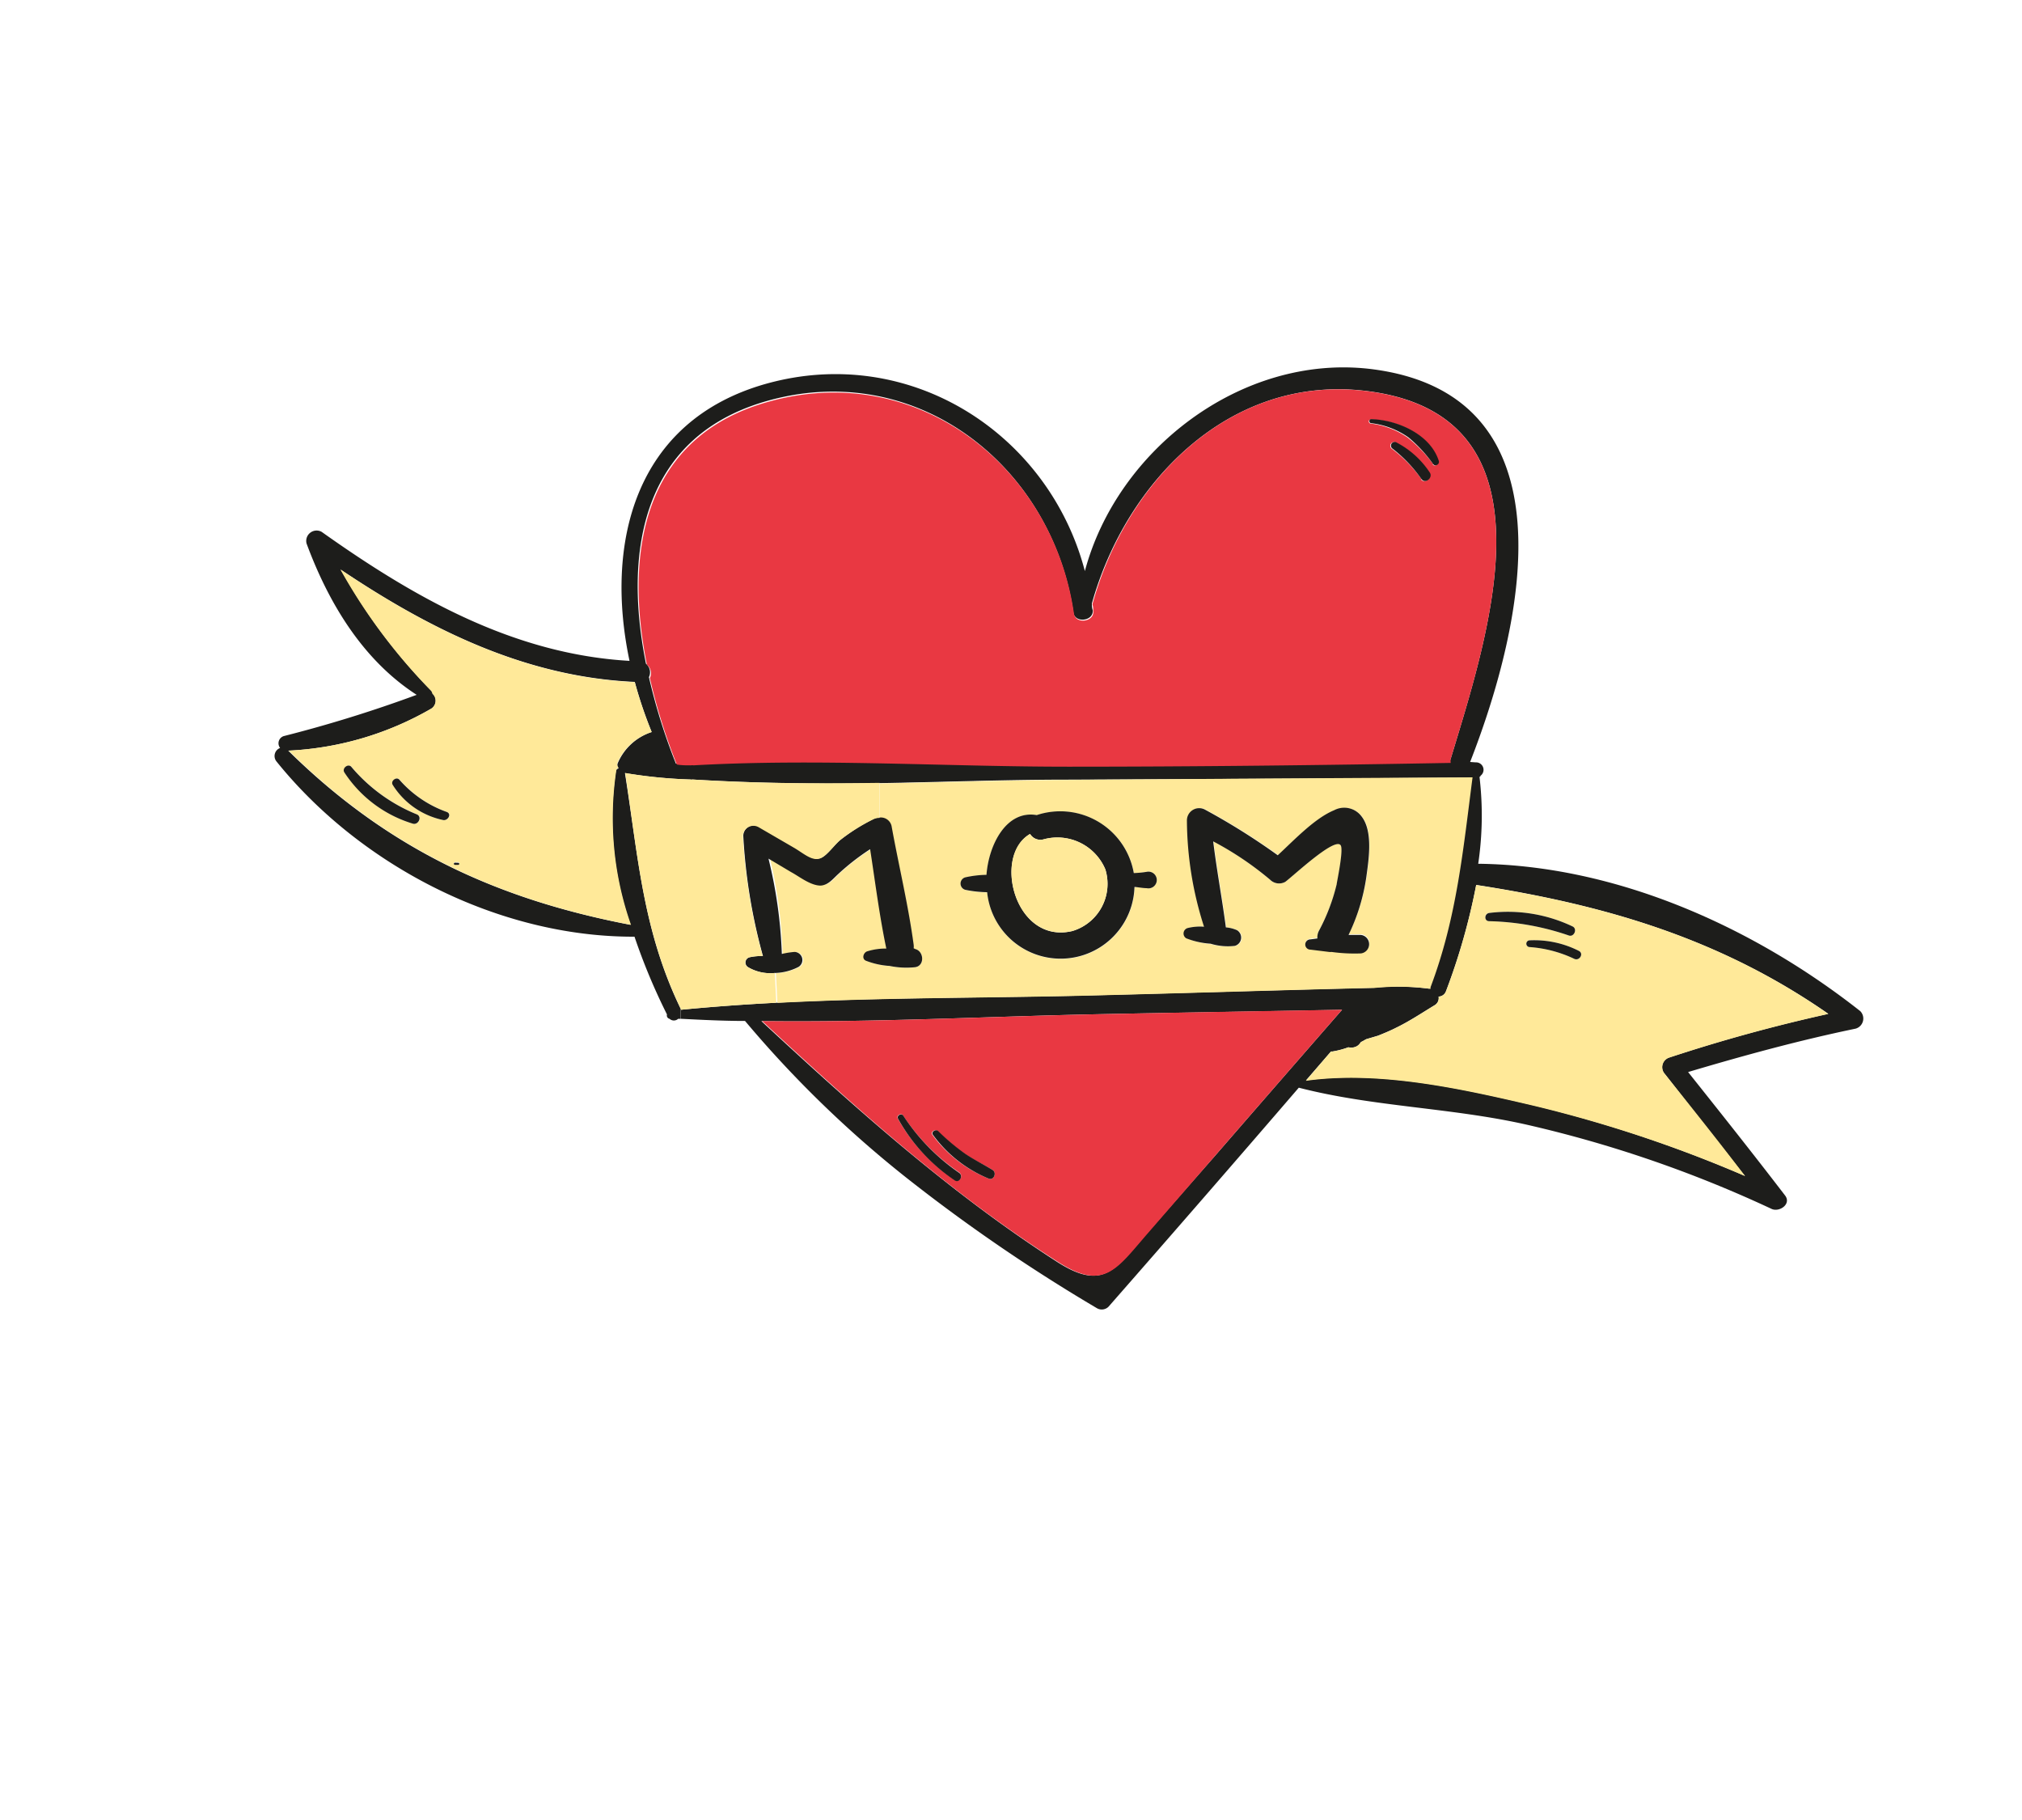 <svg xmlns="http://www.w3.org/2000/svg" viewBox="0 0 150 134.99">
  <defs>
    <style>
      .cls-1 {
        fill: #1d1d1b;
      }

      .cls-2 {
        fill: #ffe999;
      }

      .cls-3 {
        fill: #e93842;
      }
    </style>
  </defs>
  <title>figure_vector_10</title>
  <g id="Objects">
    <path class="cls-1" d="M109.51,65.64a47.17,47.17,0,0,1-2.24,7.88.6.6,0,0,1-.55.4.61.61,0,0,1-.31.65c-.94.57-1.85,1.18-2.84,1.66-.43.22-.89.41-1.34.59l-.88.26c-.13.07-.25.15-.39.21a1.32,1.32,0,0,1-.18.22l-.09.07a.87.87,0,0,1-.66.1,6.33,6.33,0,0,1-1.17.31.48.48,0,0,1-.12,0l-1.86,2.15c5.45-.76,11.56.6,16.81,1.83a96.85,96.85,0,0,1,15.76,5.26c-2-2.52-3.94-5-5.94-7.56a.75.75,0,0,1,.32-1.23,121.16,121.16,0,0,1,11.8-3.24C127.65,69.66,119.17,67.13,109.51,65.64ZM138,75a.78.78,0,0,1-.34,1.3c-4.2.87-8.33,2-12.43,3.22,2.39,3,4.83,6.07,7.19,9.15.5.64-.42,1.27-1,1a90.43,90.43,0,0,0-18.18-6.25c-5.56-1.26-11.4-1.32-16.89-2.74q-7,8.13-14.11,16.24a.71.71,0,0,1-.86.12,127.21,127.21,0,0,1-14-9.57A82.6,82.6,0,0,1,55.27,75.73c-1.59,0-3.17-.08-4.76-.16l0-.67q3.53-.34,7.08-.52c7.94-.41,15.95-.35,23.86-.56,6.82-.17,13.64-.39,20.46-.55a17.89,17.89,0,0,1,4.14.07h0a.34.34,0,0,1,0-.14c1.94-5.14,2.41-10.17,3.11-15.55l.59-.07a24.36,24.36,0,0,1-.09,6.49C119.95,64.19,130.13,68.8,138,75ZM90.13,85.74q4.71-5.43,9.43-10.84c-6,.12-12.06.21-18.08.33-8.28.17-16.65.62-25,.51,7,6.49,14,12.76,22,17.9,3.34,2.12,4.27.54,6.53-2.07Z"/>
    <path class="cls-2" d="M123.51,79.67c2,2.51,4,5,5.94,7.56A96.85,96.85,0,0,0,113.69,82c-5.25-1.23-11.36-2.59-16.81-1.83L98.74,78a.48.48,0,0,0,.12,0,6.33,6.33,0,0,0,1.17-.31.87.87,0,0,0,.66-.1l.09-.07a1.32,1.32,0,0,0,.18-.22c.14-.06.26-.14.39-.21l.88-.26c.45-.18.91-.37,1.34-.59,1-.48,1.9-1.09,2.84-1.66a.61.61,0,0,0,.31-.65.6.6,0,0,0,.55-.4,47.17,47.17,0,0,0,2.24-7.88c9.66,1.49,18.14,4,26.12,9.56a121.16,121.16,0,0,0-11.8,3.24A.75.75,0,0,0,123.51,79.67Zm-6.73-8.55c.39.19.74-.39.34-.59a7.3,7.3,0,0,0-3.64-.78.25.25,0,0,0,0,.5A9.23,9.23,0,0,1,116.78,71.12Zm-.4-1.73c.39.14.66-.49.28-.67a11.15,11.15,0,0,0-6.18-1c-.37,0-.4.6,0,.61A19.44,19.44,0,0,1,116.38,69.39Z"/>
    <path class="cls-1" d="M117.12,70.53c.4.2.05.78-.34.59a9.23,9.23,0,0,0-3.3-.87.25.25,0,0,1,0-.5A7.3,7.3,0,0,1,117.12,70.53Z"/>
    <path class="cls-1" d="M116.66,68.72c.38.18.11.81-.28.67a19.44,19.44,0,0,0-5.9-1.06c-.4,0-.37-.56,0-.61A11.15,11.15,0,0,1,116.66,68.72Z"/>
    <path class="cls-1" d="M109.48,56.55a.55.55,0,0,1,.34,1s0,0,0,.06l-.59.07q-15,.09-30,.15c-4.61,0-9.3.18-14,.26s-9.29,0-13.87-.27a.34.34,0,0,1-.15,0,35.88,35.88,0,0,1-4.85-.48c1,6.26,1.31,11.66,4.14,17.5,0,0,0,0,0,.06l0,.67h-.19a.47.47,0,0,1-.64,0,.25.25,0,0,1-.19-.32,45.2,45.2,0,0,1-2.41-5.77l-.1,0c-10,0-20.21-5.24-26.46-13a.64.64,0,0,1,.27-1,.56.56,0,0,1,.27-.88,97.87,97.87,0,0,0,9.86-3.06c-4-2.58-6.54-6.82-8.17-11.23a.77.77,0,0,1,1.12-.86c6.9,4.9,14.26,9.08,22.84,9.57-1.83-8.65.31-17.78,10.12-20.55,10.7-3,21,3.72,23.66,13.89,2.4-9,11.61-16.08,21.11-15,15.37,1.81,11.44,19,7.47,29.16Zm-1.86-.27c2.83-9.38,8.28-25.56-6.34-27.29C91.21,27.8,83.52,35.75,81,44.76c0,.16,0,.32.06.49.1.82-1.32,1-1.43.19C78.06,34.65,68.17,26.72,57.16,29.67,47.53,32.25,46.26,41,47.92,49.23a.83.83,0,0,1,.22,1,43.26,43.26,0,0,0,2,6.41c.35,0,.7,0,1.05.06a.48.48,0,0,1,.18,0c9.21-.52,18.62.1,27.82.1,9.46,0,18.91-.11,28.36-.28A1.09,1.09,0,0,1,107.62,56.28Zm-59.28-2a31.55,31.55,0,0,1-1.25-3.7c-8.13-.37-15.17-3.88-21.8-8.32a42.21,42.21,0,0,0,6.73,9,.48.48,0,0,1,.09.21A.7.7,0,0,1,32,52.56a23.34,23.34,0,0,1-10.62,3.12c7.33,7.22,15.36,11,25.39,12.92a23.88,23.88,0,0,1-1.08-11.41A.24.24,0,0,1,45.9,57s0,0,0,0a.36.36,0,0,1-.06-.42A4.13,4.13,0,0,1,48.34,54.3Z"/>
    <path class="cls-2" d="M109.24,57.66c-.7,5.38-1.17,10.41-3.11,15.55a.34.34,0,0,0,0,.14h0a17.89,17.89,0,0,0-4.14-.07c-6.82.16-13.64.38-20.46.55-7.91.21-15.92.15-23.86.56l-.11-2.21a4,4,0,0,0,1.74-.45.6.6,0,0,0-.3-1.11,5.94,5.94,0,0,0-.94.15,34.52,34.52,0,0,0-.95-7.13l1.68,1c.6.36,1.43,1.09,2.19,1,.54,0,.86-.44,1.23-.79A17.51,17.51,0,0,1,64.6,63c.38,2.46.69,4.94,1.2,7.37a4.59,4.59,0,0,0-1.43.21c-.27.1-.41.54-.09.69a5.9,5.9,0,0,0,1.77.39,6.13,6.13,0,0,0,1.86.09c.7-.12.63-1.17,0-1.34l-.15,0a1.1,1.1,0,0,0,0-.26c-.4-3-1.11-5.88-1.64-8.81a.81.81,0,0,0-.86-.63l0-2.6c4.68-.08,9.37-.24,14-.26Q94.23,57.74,109.24,57.66Zm-7.86,7.39c.17-1.26.52-3.38-.36-4.5a1.6,1.6,0,0,0-2-.45c-1.43.59-2.92,2.17-4.18,3.34a49.77,49.77,0,0,0-5.39-3.38.91.91,0,0,0-1.35.78,26.12,26.12,0,0,0,1.27,7.9,3.83,3.83,0,0,0-1.22.1.42.42,0,0,0-.1.76,6,6,0,0,0,1.79.43,4.37,4.37,0,0,0,1.83.13A.64.64,0,0,0,91.8,69a2.48,2.48,0,0,0-.83-.21c-.28-2.13-.68-4.25-.94-6.38a23.69,23.69,0,0,1,4.2,2.85.94.94,0,0,0,1.12.15c.63-.49,3.63-3.31,4.12-2.75.25.3-.27,2.78-.29,2.9A14.37,14.37,0,0,1,97.86,69a1.06,1.06,0,0,0-.11.56l-.52.07a.38.38,0,0,0,0,.76l1.38.17a.55.55,0,0,0,.18,0,12.42,12.42,0,0,0,2.19.11.69.69,0,0,0,0-1.37c-.31,0-.61,0-.92,0A14.6,14.6,0,0,0,101.38,65.05Zm-16.32.83a.62.62,0,1,0,0-1.21,7.5,7.5,0,0,1-.94.1v0a5.54,5.54,0,0,0-7.2-4.3h0c-2.26-.39-3.56,2.2-3.73,4.43a7.86,7.86,0,0,0-1.58.19.48.48,0,0,0,0,.92,8.37,8.37,0,0,0,1.63.19,5.48,5.48,0,0,0,10.93-.39C84.46,65.81,84.76,65.83,85.06,65.88Z"/>
    <path class="cls-3" d="M101.28,29c14.62,1.73,9.17,17.91,6.34,27.29a1.09,1.09,0,0,0,0,.3c-9.45.17-18.9.28-28.36.28-9.2,0-18.61-.62-27.82-.1a.48.48,0,0,0-.18,0c-.35,0-.7,0-1.05-.06a43.26,43.26,0,0,1-2-6.41.83.83,0,0,0-.22-1c-1.66-8.25-.39-17,9.24-19.56,11-2.95,20.9,5,22.44,15.77.11.81,1.53.63,1.43-.19,0-.17,0-.33-.06-.49C83.52,35.75,91.21,27.8,101.28,29Zm5,5.45c.16.19.48,0,.41-.24-.62-2-3.09-3.06-5-3.09-.2,0-.19.28,0,.3a6.05,6.05,0,0,1,2.75,1.05A10.53,10.53,0,0,1,106.33,34.44Zm-.87,1.11c.29.36.84-.1.62-.48a6.63,6.63,0,0,0-2.48-2.25.27.27,0,0,0-.28.47A10.43,10.43,0,0,1,105.46,35.55Z"/>
    <path class="cls-1" d="M106.74,34.2c.07.23-.25.43-.41.24a10.53,10.53,0,0,0-1.85-2,6.05,6.05,0,0,0-2.75-1.05c-.19,0-.2-.31,0-.3C103.65,31.14,106.12,32.21,106.74,34.2Z"/>
    <path class="cls-1" d="M106.08,35.07c.22.38-.33.84-.62.48a10.43,10.43,0,0,0-2.14-2.26.27.27,0,0,1,.28-.47A6.63,6.63,0,0,1,106.08,35.07Z"/>
    <path class="cls-1" d="M101,60.55c.88,1.12.53,3.24.36,4.5a14.6,14.6,0,0,1-1.32,4.3c.31,0,.61,0,.92,0a.69.69,0,0,1,0,1.37,12.42,12.42,0,0,1-2.19-.11.55.55,0,0,1-.18,0l-1.38-.17a.38.38,0,0,1,0-.76l.52-.07a1.06,1.06,0,0,1,.11-.56,14.37,14.37,0,0,0,1.32-3.46c0-.12.54-2.6.29-2.9C99,62.1,96,64.92,95.35,65.41a.94.94,0,0,1-1.12-.15A23.69,23.69,0,0,0,90,62.41c.26,2.13.66,4.25.94,6.38a2.48,2.48,0,0,1,.83.21.64.64,0,0,1-.16,1.16A4.37,4.37,0,0,1,89.81,70,6,6,0,0,1,88,69.6a.42.42,0,0,1,.1-.76,3.83,3.83,0,0,1,1.22-.1,26.12,26.12,0,0,1-1.27-7.9.91.91,0,0,1,1.35-.78,49.77,49.77,0,0,1,5.39,3.38c1.26-1.17,2.75-2.75,4.18-3.34A1.6,1.6,0,0,1,101,60.55Z"/>
    <path class="cls-3" d="M99.56,74.9q-4.72,5.41-9.43,10.84l-5.06,5.83c-2.26,2.61-3.19,4.19-6.53,2.07-8.08-5.14-15-11.41-22-17.9,8.32.11,16.69-.34,25-.51C87.5,75.11,93.53,75,99.56,74.9ZM73.36,87.43c.38.13.6-.45.27-.65-.69-.42-1.41-.75-2.07-1.2a16.54,16.54,0,0,1-2-1.68c-.19-.18-.56.07-.38.29A9.68,9.68,0,0,0,73.36,87.43Zm-2.53.1c.36.22.66-.32.33-.56A15.26,15.26,0,0,1,67,82.75c-.15-.24-.54,0-.39.23A13.28,13.28,0,0,0,70.83,87.53Z"/>
    <path class="cls-1" d="M85.06,64.67a.62.62,0,1,1,0,1.21c-.3,0-.6-.07-.9-.09a5.48,5.48,0,0,1-10.93.39A8.37,8.37,0,0,1,71.6,66a.48.48,0,0,1,0-.92,7.86,7.86,0,0,1,1.58-.19c.17-2.23,1.47-4.82,3.73-4.43h0a5.54,5.54,0,0,1,7.2,4.3v0A7.5,7.5,0,0,0,85.06,64.67Zm-5.51,4.39A3.65,3.65,0,0,0,82,64.49a3.86,3.86,0,0,0-4.58-2.23.89.89,0,0,1-1-.4C73.61,63.46,75.29,70.08,79.55,69.06Z"/>
    <path class="cls-2" d="M82,64.49a3.65,3.65,0,0,1-2.45,4.57c-4.26,1-5.94-5.6-3.14-7.2a.89.89,0,0,0,1,.4A3.86,3.86,0,0,1,82,64.49Z"/>
    <path class="cls-1" d="M73.63,86.78c.33.2.11.78-.27.65a9.68,9.68,0,0,1-4.14-3.24c-.18-.22.19-.47.38-.29a16.54,16.54,0,0,0,2,1.68C72.22,86,72.94,86.36,73.63,86.78Z"/>
    <path class="cls-1" d="M71.16,87c.33.24,0,.78-.33.56A13.28,13.28,0,0,1,66.63,83c-.15-.25.24-.47.39-.23A15.26,15.26,0,0,0,71.16,87Z"/>
    <path class="cls-1" d="M67.91,70.4c.63.17.7,1.22,0,1.34A6.13,6.13,0,0,1,66,71.65a5.9,5.9,0,0,1-1.77-.39c-.32-.15-.18-.59.09-.69a4.59,4.59,0,0,1,1.43-.21c-.51-2.43-.82-4.91-1.2-7.37a17.51,17.51,0,0,0-2.44,1.91c-.37.35-.69.75-1.23.79-.76,0-1.59-.68-2.19-1l-1.68-1A34.52,34.52,0,0,1,58,70.76a5.94,5.94,0,0,1,.94-.15.6.6,0,0,1,.3,1.11,4,4,0,0,1-1.74.45,3.25,3.25,0,0,1-2-.43.4.4,0,0,1,.1-.73,3.8,3.8,0,0,1,1-.09A41.8,41.8,0,0,1,55.14,62a.78.78,0,0,1,1.17-.67l2.6,1.51c.73.42,1.37,1.05,2,.79.48-.2,1-1,1.48-1.37a13.93,13.93,0,0,1,2.43-1.52,1,1,0,0,1,.46-.1.81.81,0,0,1,.86.63c.53,2.93,1.24,5.85,1.64,8.81a1.1,1.1,0,0,1,0,.26Z"/>
    <path class="cls-2" d="M65.25,58.07l0,2.6a1,1,0,0,0-.46.1,13.93,13.93,0,0,0-2.43,1.52c-.43.34-1,1.17-1.48,1.37-.63.26-1.27-.37-2-.79l-2.6-1.51a.78.78,0,0,0-1.17.67,41.8,41.8,0,0,0,1.47,8.89,3.8,3.8,0,0,0-1,.09.4.4,0,0,0-.1.73,3.25,3.25,0,0,0,2,.43l.11,2.21q-3.56.18-7.08.52s0,0,0-.06C47.69,69,47.34,63.6,46.38,57.34a35.88,35.88,0,0,0,4.85.48.34.34,0,0,0,.15,0C56,58.12,60.61,58.13,65.25,58.07Z"/>
    <path class="cls-2" d="M47.09,50.6a31.55,31.55,0,0,0,1.25,3.7,4.13,4.13,0,0,0-2.51,2.23.36.36,0,0,0,.06.42s0,0,0,0a.24.24,0,0,0-.17.19A23.88,23.88,0,0,0,46.81,68.6c-10-1.91-18.06-5.7-25.39-12.92A23.34,23.34,0,0,0,32,52.56a.7.7,0,0,0,.07-1.11.48.48,0,0,0-.09-.21,42.21,42.21,0,0,1-6.73-9C31.92,46.72,39,50.23,47.09,50.6ZM34,64.1c.09,0,.09-.14,0-.15h-.25a.08.08,0,0,0,0,.16Zm-1.09-3.27c.33.05.64-.44.26-.6a8.42,8.42,0,0,1-3.51-2.38c-.22-.28-.7.08-.5.38A5.82,5.82,0,0,0,32.89,60.83Zm-2.25.27c.4.1.69-.51.29-.69a12.5,12.5,0,0,1-4.86-3.52c-.23-.29-.73.09-.52.41A9.28,9.28,0,0,0,30.64,61.1Z"/>
    <path class="cls-1" d="M34,64c.09,0,.09.15,0,.15h-.25a.08.08,0,0,1,0-.16Z"/>
    <path class="cls-1" d="M33.15,60.23c.38.16.07.65-.26.6a5.82,5.82,0,0,1-3.75-2.6c-.2-.3.28-.66.5-.38A8.42,8.42,0,0,0,33.15,60.23Z"/>
    <path class="cls-1" d="M30.93,60.41c.4.18.11.79-.29.69a9.28,9.28,0,0,1-5.09-3.8c-.21-.32.29-.7.52-.41A12.5,12.5,0,0,0,30.93,60.41Z"/>
  </g>
</svg>
